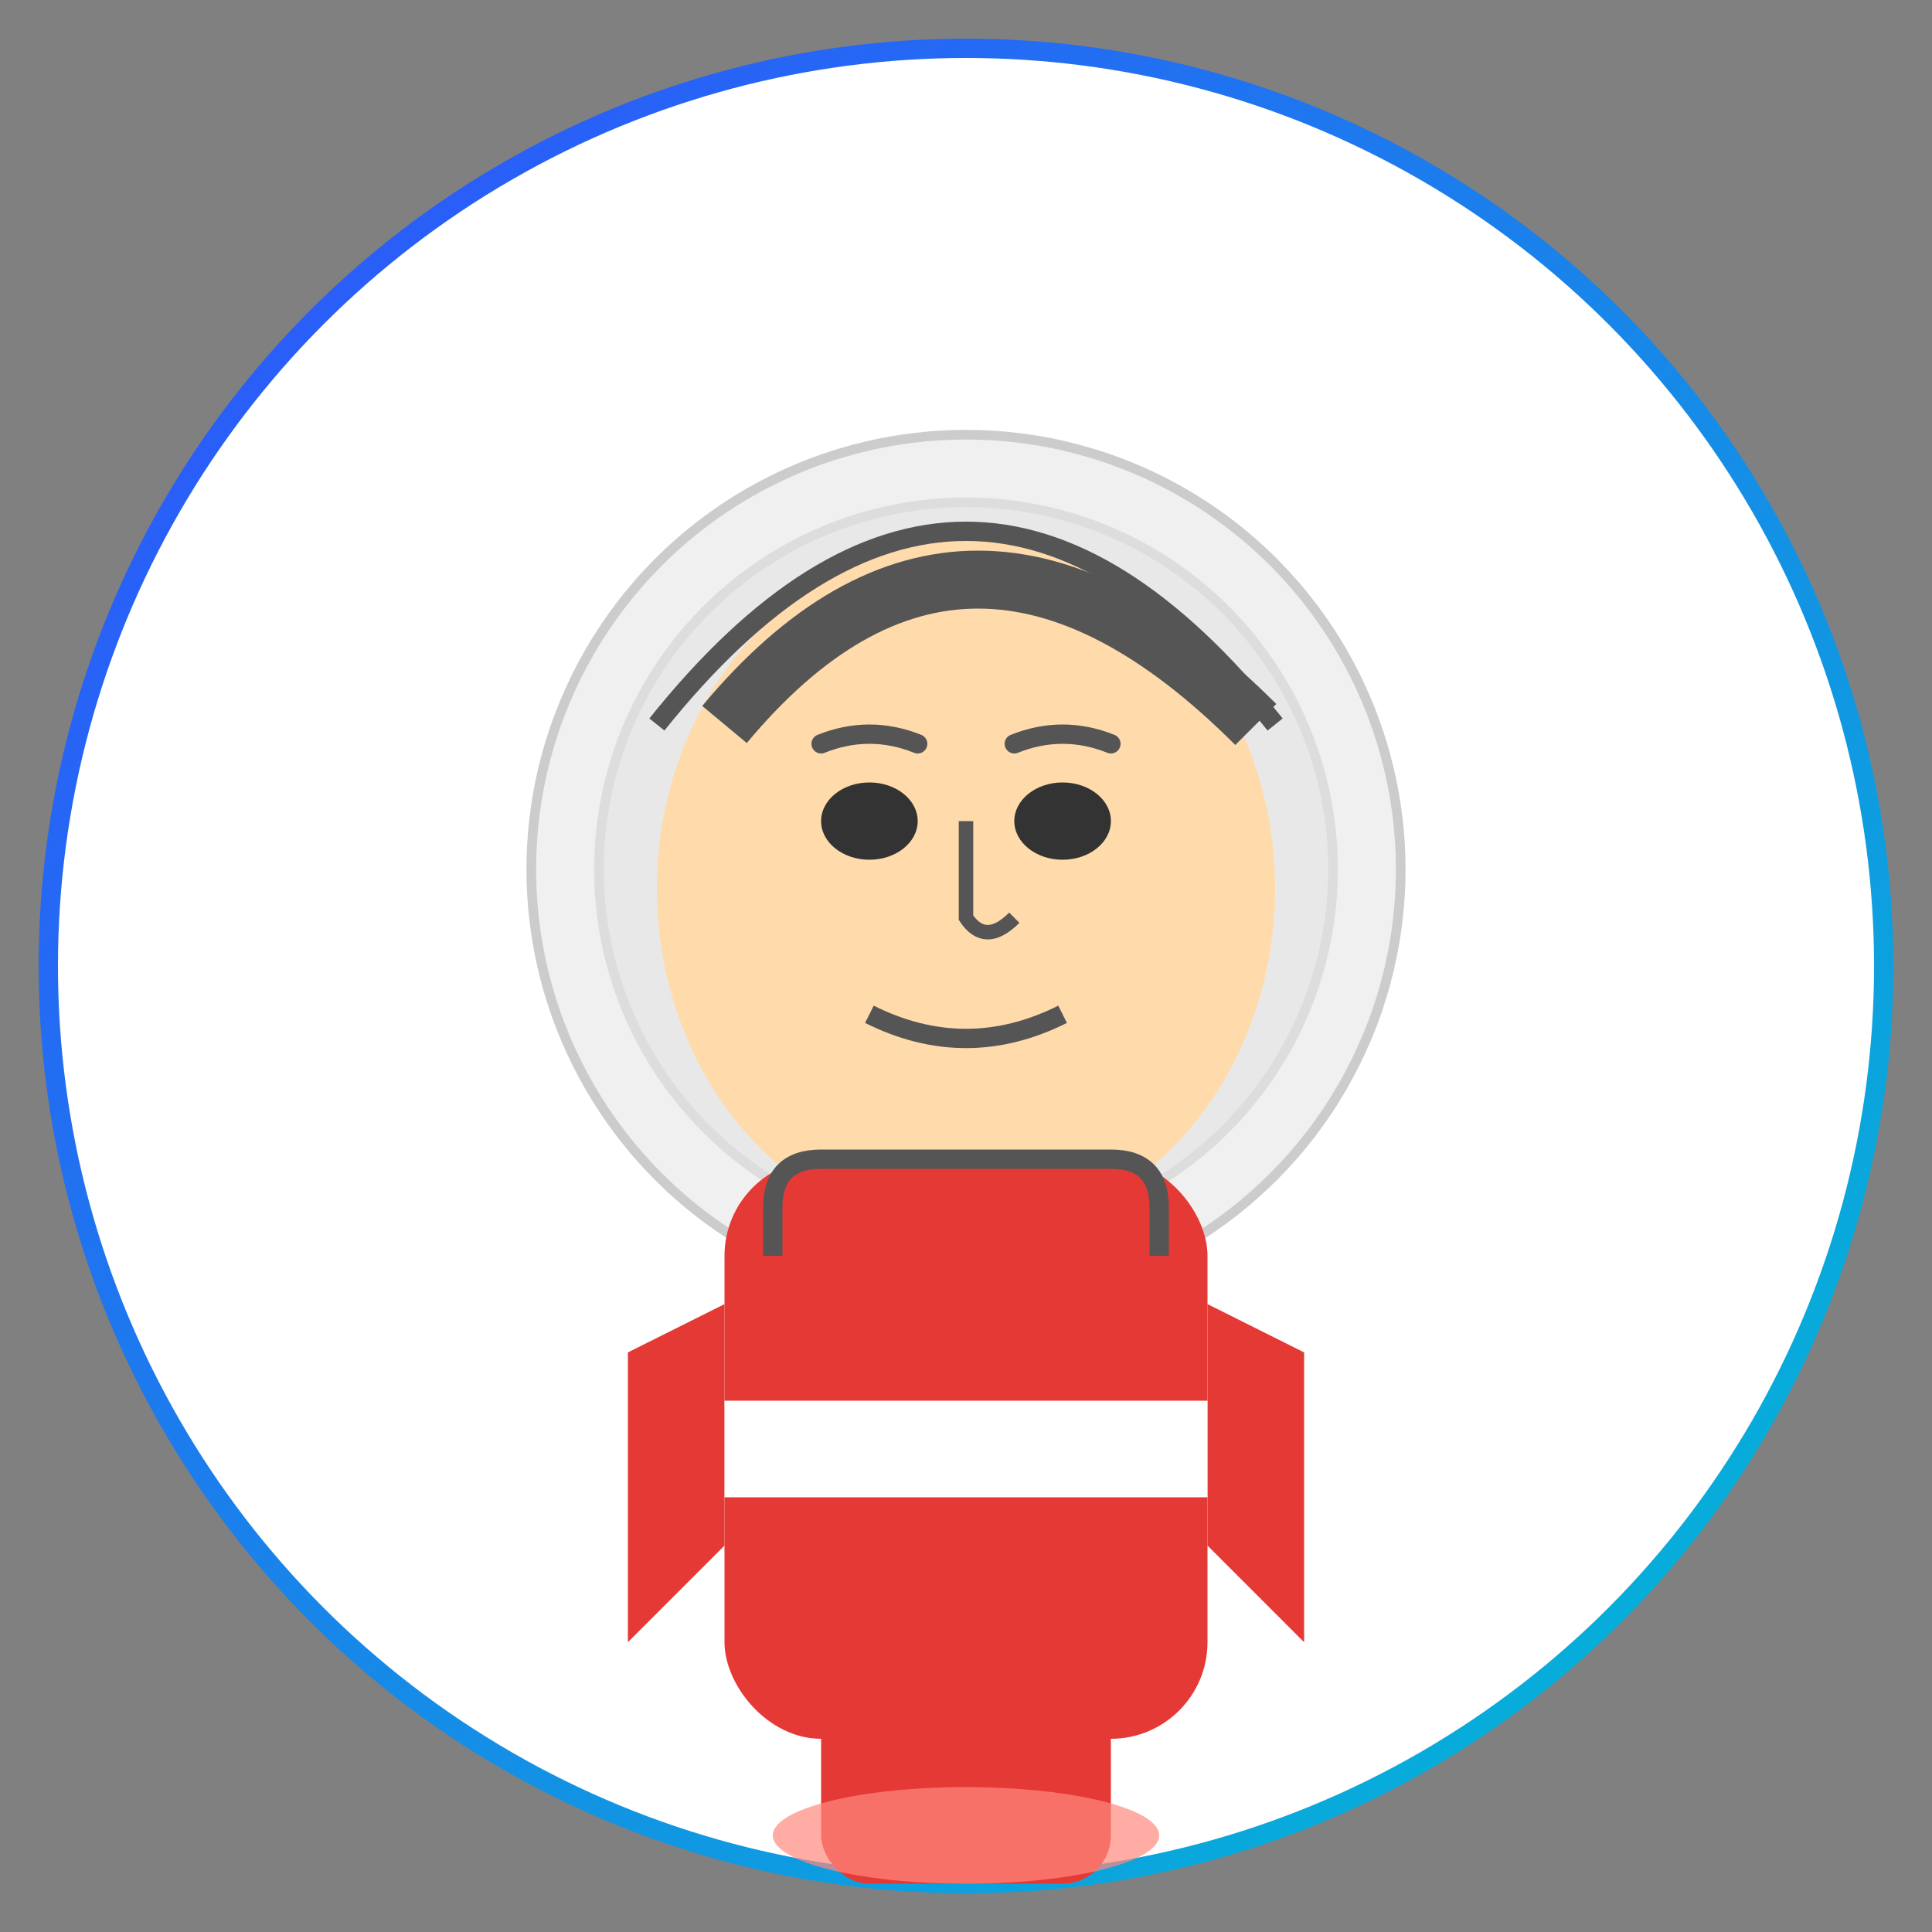 <?xml version="1.0" encoding="UTF-8"?>
<svg width="200" height="200" viewBox="0 0 200 200" xmlns="http://www.w3.org/2000/svg">
  <rect x="0" y="0" width="200" height="200" fill="#808080" stroke="none"/>
  <!-- Elon Musk SVG -->
  <defs>
    <linearGradient id="grad1" x1="0%" y1="0%" x2="100%" y2="100%">
      <stop offset="0%" style="stop-color:#304FFE;stop-opacity:1" />
      <stop offset="100%" style="stop-color:#00BCD4;stop-opacity:1" />
    </linearGradient>
  </defs>
  
  <!-- Background -->
  <circle cx="100" cy="100" r="95" fill="white" stroke="url(#grad1)" stroke-width="2"/>
  
  <!-- Space Helmet -->
  <circle cx="100" cy="90" r="45" fill="#f0f0f0" stroke="#ccc" stroke-width="1"/>
  <circle cx="100" cy="90" r="38" fill="#e8e8e8" stroke="#ddd" stroke-width="1"/>
  
  <!-- Face -->
  <ellipse cx="100" cy="92" rx="32" ry="36" fill="#ffdbac"/>
  
  <!-- Hair -->
  <path d="M75 75 Q 100 45, 130 75" fill="none" stroke="#555" stroke-width="6"/>
  <path d="M68 75 Q 100 35, 132 75" fill="none" stroke="#555" stroke-width="2"/>
  
  <!-- Eyes -->
  <ellipse cx="90" cy="85" rx="5" ry="4" fill="#333"/>
  <ellipse cx="110" cy="85" rx="5" ry="4" fill="#333"/>
  
  <!-- Eyebrows -->
  <path d="M85 77 Q 90 75, 95 77" fill="none" stroke="#555" stroke-width="2" stroke-linecap="round"/>
  <path d="M105 77 Q 110 75, 115 77" fill="none" stroke="#555" stroke-width="2" stroke-linecap="round"/>
  
  <!-- Nose -->
  <path d="M100 85 L100 95 Q 102 98, 105 95" fill="none" stroke="#555" stroke-width="1.5"/>
  
  <!-- Mouth -->
  <path d="M90 105 Q 100 110, 110 105" fill="none" stroke="#555" stroke-width="2"/>
  
  <!-- Rocket -->
  <path d="M65 140 L65 170 L75 160 L75 135 Z" fill="#e53935"/>
  <path d="M135 140 L135 170 L125 160 L125 135 Z" fill="#e53935"/>
  <rect x="75" y="120" width="50" height="60" fill="#e53935" rx="10" ry="10"/>
  <rect x="75" y="145" width="50" height="10" fill="white"/>
  <rect x="85" y="160" width="30" height="35" fill="#e53935" rx="5" ry="5"/>
  <ellipse cx="100" cy="190" rx="20" ry="5" fill="#ff8a80" opacity="0.7"/>
  
  <!-- Tesla Logo -->
  <path d="M120 130 L120 125 Q 120 120, 115 120 L85 120 Q 80 120, 80 125 L 80 130" fill="none" stroke="#555" stroke-width="2"/>
</svg>